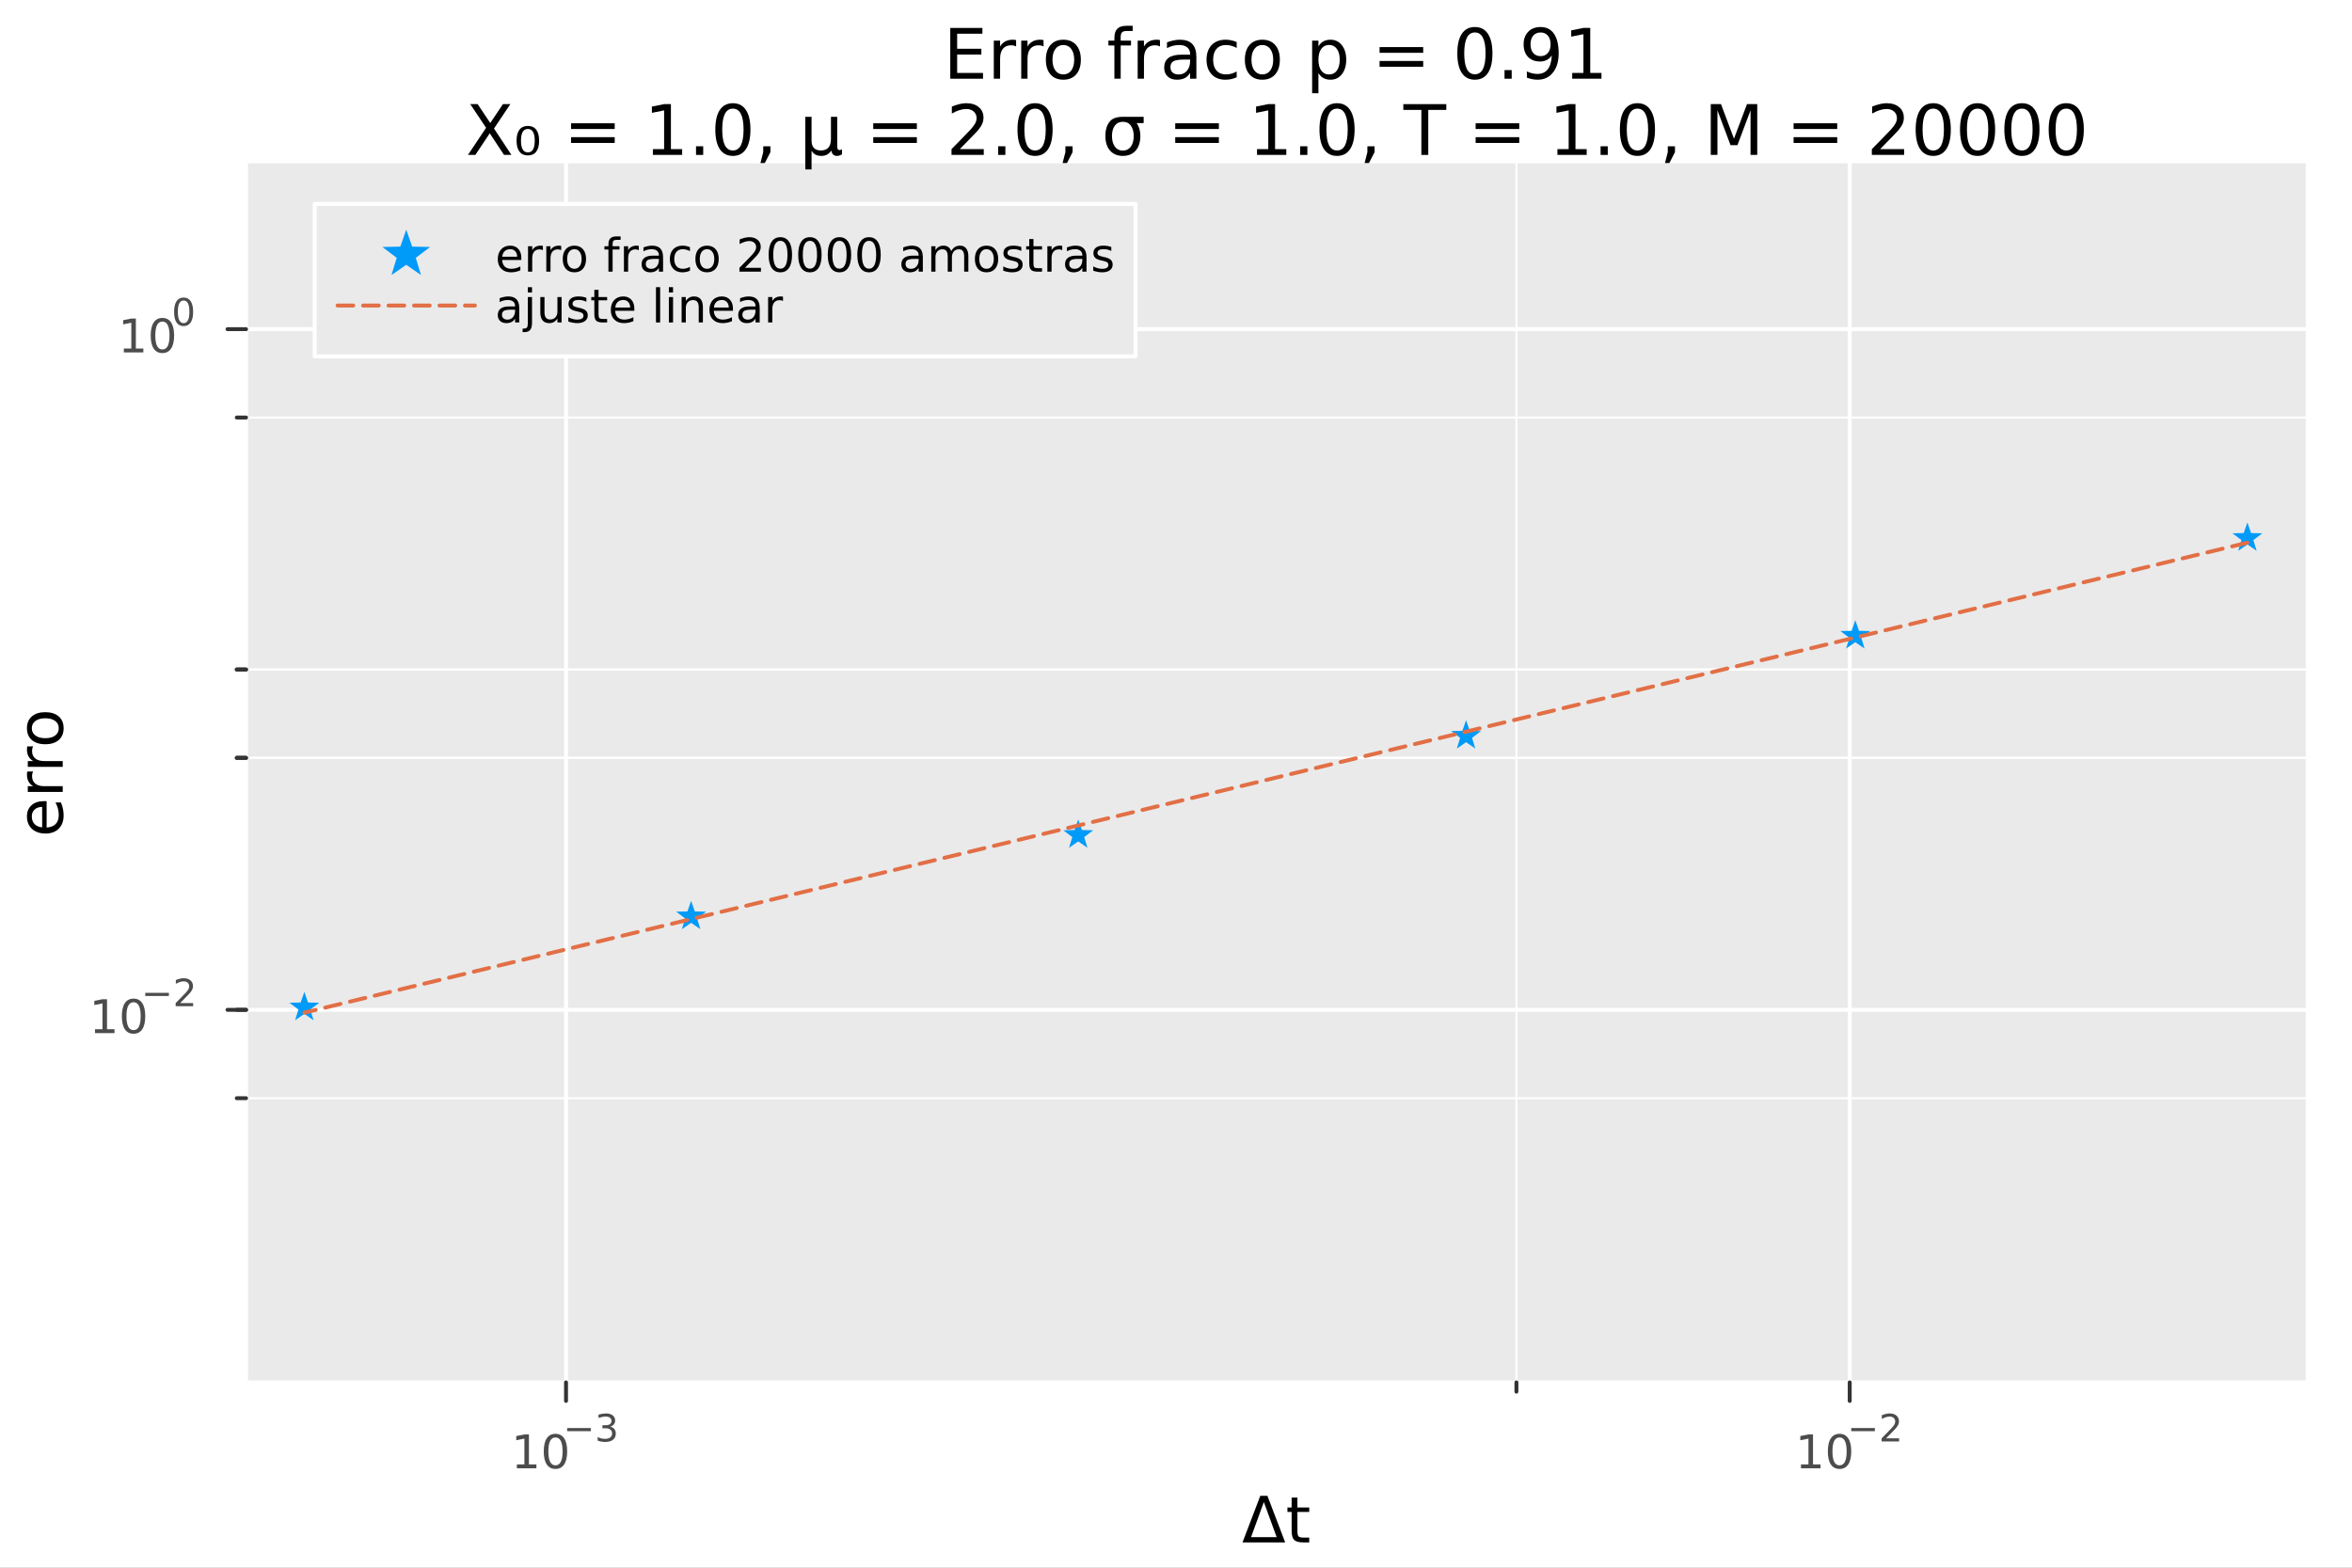 <?xml version="1.0" encoding="utf-8"?>
<svg xmlns="http://www.w3.org/2000/svg" xmlns:xlink="http://www.w3.org/1999/xlink" width="600" height="400" viewBox="0 0 2400 1600">
<rect x="0" y="0" width="2400" height="1600" fill="#808080" stroke="none"/>
<defs>
  <clipPath id="clip480">
    <rect x="0" y="0" width="2400" height="1600"/>
  </clipPath>
</defs>
<path clip-path="url(#clip480)" d="M0 1600 L2400 1600 L2400 0 L0 0  Z" fill="#ffffff" fill-rule="evenodd" fill-opacity="1"/>
<defs>
  <clipPath id="clip481">
    <rect x="480" y="0" width="1681" height="1600"/>
  </clipPath>
</defs>
<path clip-path="url(#clip480)" d="M251.071 1410.9 L2352.76 1410.9 L2352.76 166.672 L251.071 166.672  Z" fill="#eaeaea" fill-rule="evenodd" fill-opacity="1"/>
<defs>
  <clipPath id="clip482">
    <rect x="251" y="166" width="2103" height="1245"/>
  </clipPath>
</defs>
<polyline clip-path="url(#clip482)" style="stroke:#ffffff; stroke-linecap:round; stroke-linejoin:round; stroke-width:2; stroke-opacity:1; fill:none" points="1547.37,1410.9 1547.37,166.672 "/>
<polyline clip-path="url(#clip482)" style="stroke:#ffffff; stroke-linecap:round; stroke-linejoin:round; stroke-width:2; stroke-opacity:1; fill:none" points="251.071,1120.84 2352.76,1120.84 "/>
<polyline clip-path="url(#clip482)" style="stroke:#ffffff; stroke-linecap:round; stroke-linejoin:round; stroke-width:2; stroke-opacity:1; fill:none" points="251.071,1030.65 2352.76,1030.65 "/>
<polyline clip-path="url(#clip482)" style="stroke:#ffffff; stroke-linecap:round; stroke-linejoin:round; stroke-width:2; stroke-opacity:1; fill:none" points="251.071,773.488 2352.76,773.488 "/>
<polyline clip-path="url(#clip482)" style="stroke:#ffffff; stroke-linecap:round; stroke-linejoin:round; stroke-width:2; stroke-opacity:1; fill:none" points="251.071,773.488 2352.76,773.488 "/>
<polyline clip-path="url(#clip482)" style="stroke:#ffffff; stroke-linecap:round; stroke-linejoin:round; stroke-width:2; stroke-opacity:1; fill:none" points="251.071,683.303 2352.76,683.303 "/>
<polyline clip-path="url(#clip482)" style="stroke:#ffffff; stroke-linecap:round; stroke-linejoin:round; stroke-width:2; stroke-opacity:1; fill:none" points="251.071,683.303 2352.76,683.303 "/>
<polyline clip-path="url(#clip482)" style="stroke:#ffffff; stroke-linecap:round; stroke-linejoin:round; stroke-width:2; stroke-opacity:1; fill:none" points="251.071,426.137 2352.76,426.137 "/>
<polyline clip-path="url(#clip482)" style="stroke:#ffffff; stroke-linecap:round; stroke-linejoin:round; stroke-width:4; stroke-opacity:1; fill:none" points="577.572,1410.9 577.572,166.672 "/>
<polyline clip-path="url(#clip482)" style="stroke:#ffffff; stroke-linecap:round; stroke-linejoin:round; stroke-width:4; stroke-opacity:1; fill:none" points="1887.46,1410.9 1887.46,166.672 "/>
<polyline clip-path="url(#clip482)" style="stroke:#ffffff; stroke-linecap:round; stroke-linejoin:round; stroke-width:4; stroke-opacity:1; fill:none" points="251.071,1030.65 2352.76,1030.65 "/>
<polyline clip-path="url(#clip482)" style="stroke:#ffffff; stroke-linecap:round; stroke-linejoin:round; stroke-width:4; stroke-opacity:1; fill:none" points="251.071,335.951 2352.76,335.951 "/>
<polyline clip-path="url(#clip480)" style="stroke:#ffffff; stroke-linecap:round; stroke-linejoin:round; stroke-width:4; stroke-opacity:1; fill:none" points="251.071,1410.9 2352.76,1410.9 "/>
<polyline clip-path="url(#clip480)" style="stroke:#333333; stroke-linecap:round; stroke-linejoin:round; stroke-width:4; stroke-opacity:1; fill:none" points="577.572,1410.9 577.572,1429.79 "/>
<polyline clip-path="url(#clip480)" style="stroke:#333333; stroke-linecap:round; stroke-linejoin:round; stroke-width:4; stroke-opacity:1; fill:none" points="1887.46,1410.9 1887.46,1429.79 "/>
<polyline clip-path="url(#clip480)" style="stroke:#333333; stroke-linecap:round; stroke-linejoin:round; stroke-width:4; stroke-opacity:1; fill:none" points="1547.37,1410.9 1547.37,1420.35 "/>
<path clip-path="url(#clip480)" d="M527.453 1494.62 L535.091 1494.62 L535.091 1468.26 L526.781 1469.92 L526.781 1465.66 L535.045 1464 L539.721 1464 L539.721 1494.62 L547.36 1494.62 L547.36 1498.56 L527.453 1498.56 L527.453 1494.62 Z" fill="#4c4c4c" fill-rule="nonzero" fill-opacity="1" /><path clip-path="url(#clip480)" d="M566.804 1467.08 Q563.193 1467.08 561.364 1470.64 Q559.559 1474.18 559.559 1481.31 Q559.559 1488.42 561.364 1491.98 Q563.193 1495.52 566.804 1495.52 Q570.438 1495.52 572.244 1491.98 Q574.073 1488.42 574.073 1481.31 Q574.073 1474.18 572.244 1470.64 Q570.438 1467.08 566.804 1467.08 M566.804 1463.37 Q572.614 1463.37 575.67 1467.98 Q578.749 1472.56 578.749 1481.31 Q578.749 1490.04 575.67 1494.64 Q572.614 1499.23 566.804 1499.23 Q560.994 1499.23 557.915 1494.64 Q554.86 1490.04 554.86 1481.31 Q554.86 1472.56 557.915 1467.98 Q560.994 1463.37 566.804 1463.37 Z" fill="#4c4c4c" fill-rule="nonzero" fill-opacity="1" /><path clip-path="url(#clip480)" d="M578.749 1457.47 L602.86 1457.47 L602.86 1460.67 L578.749 1460.67 L578.749 1457.47 Z" fill="#4c4c4c" fill-rule="nonzero" fill-opacity="1" /><path clip-path="url(#clip480)" d="M622.571 1456.01 Q625.298 1456.59 626.821 1458.43 Q628.363 1460.28 628.363 1462.98 Q628.363 1467.14 625.505 1469.42 Q622.646 1471.69 617.38 1471.69 Q615.612 1471.69 613.731 1471.33 Q611.869 1471 609.875 1470.3 L609.875 1466.63 Q611.455 1467.55 613.336 1468.02 Q615.217 1468.49 617.267 1468.49 Q620.84 1468.49 622.702 1467.08 Q624.583 1465.67 624.583 1462.98 Q624.583 1460.5 622.834 1459.11 Q621.104 1457.7 618 1457.7 L614.728 1457.7 L614.728 1454.58 L618.151 1454.58 Q620.953 1454.58 622.439 1453.47 Q623.925 1452.34 623.925 1450.23 Q623.925 1448.07 622.383 1446.92 Q620.859 1445.76 618 1445.76 Q616.439 1445.76 614.653 1446.09 Q612.866 1446.43 610.722 1447.15 L610.722 1443.76 Q612.885 1443.16 614.765 1442.86 Q616.665 1442.56 618.339 1442.56 Q622.665 1442.56 625.185 1444.53 Q627.705 1446.49 627.705 1449.84 Q627.705 1452.17 626.37 1453.79 Q625.035 1455.39 622.571 1456.01 Z" fill="#4c4c4c" fill-rule="nonzero" fill-opacity="1" /><path clip-path="url(#clip480)" d="M1837.73 1494.62 L1845.37 1494.62 L1845.37 1468.26 L1837.06 1469.92 L1837.06 1465.66 L1845.32 1464 L1850 1464 L1850 1494.62 L1857.64 1494.62 L1857.64 1498.56 L1837.73 1498.56 L1837.73 1494.62 Z" fill="#4c4c4c" fill-rule="nonzero" fill-opacity="1" /><path clip-path="url(#clip480)" d="M1877.08 1467.08 Q1873.47 1467.08 1871.64 1470.64 Q1869.84 1474.18 1869.84 1481.31 Q1869.84 1488.42 1871.64 1491.98 Q1873.47 1495.52 1877.08 1495.52 Q1880.72 1495.52 1882.52 1491.98 Q1884.35 1488.42 1884.35 1481.31 Q1884.35 1474.18 1882.52 1470.64 Q1880.72 1467.08 1877.08 1467.08 M1877.08 1463.37 Q1882.89 1463.37 1885.95 1467.98 Q1889.03 1472.56 1889.03 1481.31 Q1889.03 1490.04 1885.95 1494.64 Q1882.89 1499.23 1877.08 1499.23 Q1871.27 1499.23 1868.19 1494.64 Q1865.14 1490.04 1865.14 1481.31 Q1865.14 1472.56 1868.19 1467.98 Q1871.27 1463.37 1877.08 1463.37 Z" fill="#4c4c4c" fill-rule="nonzero" fill-opacity="1" /><path clip-path="url(#clip480)" d="M1889.03 1457.47 L1913.14 1457.47 L1913.14 1460.67 L1889.03 1460.67 L1889.03 1457.47 Z" fill="#4c4c4c" fill-rule="nonzero" fill-opacity="1" /><path clip-path="url(#clip480)" d="M1924.61 1467.95 L1937.87 1467.95 L1937.87 1471.15 L1920.04 1471.15 L1920.04 1467.95 Q1922.2 1465.71 1925.93 1461.95 Q1929.67 1458.17 1930.63 1457.08 Q1932.45 1455.03 1933.17 1453.62 Q1933.9 1452.19 1933.9 1450.82 Q1933.9 1448.58 1932.32 1447.17 Q1930.76 1445.76 1928.24 1445.76 Q1926.45 1445.76 1924.46 1446.38 Q1922.49 1447 1920.23 1448.26 L1920.23 1444.42 Q1922.52 1443.5 1924.52 1443.03 Q1926.51 1442.56 1928.17 1442.56 Q1932.53 1442.56 1935.12 1444.74 Q1937.72 1446.92 1937.72 1450.57 Q1937.72 1452.3 1937.06 1453.86 Q1936.42 1455.4 1934.71 1457.51 Q1934.24 1458.06 1931.72 1460.67 Q1929.2 1463.27 1924.61 1467.95 Z" fill="#4c4c4c" fill-rule="nonzero" fill-opacity="1" /><path clip-path="url(#clip480)" d="M1289.64 1533 L1276.59 1568.84 L1302.73 1568.84 L1289.64 1533 M1267.87 1574.19 L1286.02 1526.67 L1293.3 1526.67 L1311.41 1574.19 L1267.87 1574.19 Z" fill="#000000" fill-rule="nonzero" fill-opacity="1" /><path clip-path="url(#clip480)" d="M1323.89 1528.42 L1323.89 1538.54 L1335.95 1538.54 L1335.95 1543.09 L1323.89 1543.09 L1323.89 1562.44 Q1323.89 1566.8 1325.07 1568.04 Q1326.28 1569.28 1329.94 1569.28 L1335.95 1569.28 L1335.95 1574.19 L1329.94 1574.19 Q1323.16 1574.19 1320.58 1571.67 Q1318 1569.12 1318 1562.44 L1318 1543.09 L1313.71 1543.09 L1313.71 1538.54 L1318 1538.54 L1318 1528.42 L1323.89 1528.42 Z" fill="#000000" fill-rule="nonzero" fill-opacity="1" /><polyline clip-path="url(#clip480)" style="stroke:#ffffff; stroke-linecap:round; stroke-linejoin:round; stroke-width:4; stroke-opacity:1; fill:none" points="251.071,1410.9 251.071,166.672 "/>
<polyline clip-path="url(#clip480)" style="stroke:#333333; stroke-linecap:round; stroke-linejoin:round; stroke-width:4; stroke-opacity:1; fill:none" points="251.071,1030.65 232.174,1030.65 "/>
<polyline clip-path="url(#clip480)" style="stroke:#333333; stroke-linecap:round; stroke-linejoin:round; stroke-width:4; stroke-opacity:1; fill:none" points="251.071,335.951 232.174,335.951 "/>
<polyline clip-path="url(#clip480)" style="stroke:#333333; stroke-linecap:round; stroke-linejoin:round; stroke-width:4; stroke-opacity:1; fill:none" points="251.071,1120.84 241.622,1120.84 "/>
<polyline clip-path="url(#clip480)" style="stroke:#333333; stroke-linecap:round; stroke-linejoin:round; stroke-width:4; stroke-opacity:1; fill:none" points="251.071,1030.65 241.622,1030.65 "/>
<polyline clip-path="url(#clip480)" style="stroke:#333333; stroke-linecap:round; stroke-linejoin:round; stroke-width:4; stroke-opacity:1; fill:none" points="251.071,773.488 241.622,773.488 "/>
<polyline clip-path="url(#clip480)" style="stroke:#333333; stroke-linecap:round; stroke-linejoin:round; stroke-width:4; stroke-opacity:1; fill:none" points="251.071,773.488 241.622,773.488 "/>
<polyline clip-path="url(#clip480)" style="stroke:#333333; stroke-linecap:round; stroke-linejoin:round; stroke-width:4; stroke-opacity:1; fill:none" points="251.071,683.303 241.622,683.303 "/>
<polyline clip-path="url(#clip480)" style="stroke:#333333; stroke-linecap:round; stroke-linejoin:round; stroke-width:4; stroke-opacity:1; fill:none" points="251.071,683.303 241.622,683.303 "/>
<polyline clip-path="url(#clip480)" style="stroke:#333333; stroke-linecap:round; stroke-linejoin:round; stroke-width:4; stroke-opacity:1; fill:none" points="251.071,426.137 241.622,426.137 "/>
<path clip-path="url(#clip480)" d="M96.931 1050.45 L104.57 1050.45 L104.57 1024.08 L96.26 1025.75 L96.26 1021.49 L104.524 1019.82 L109.2 1019.82 L109.2 1050.45 L116.839 1050.45 L116.839 1054.38 L96.931 1054.38 L96.931 1050.45 Z" fill="#4c4c4c" fill-rule="nonzero" fill-opacity="1" /><path clip-path="url(#clip480)" d="M136.283 1022.9 Q132.672 1022.9 130.843 1026.46 Q129.038 1030.01 129.038 1037.14 Q129.038 1044.24 130.843 1047.81 Q132.672 1051.35 136.283 1051.35 Q139.917 1051.35 141.723 1047.81 Q143.552 1044.24 143.552 1037.14 Q143.552 1030.01 141.723 1026.46 Q139.917 1022.9 136.283 1022.9 M136.283 1019.2 Q142.093 1019.2 145.149 1023.8 Q148.227 1028.39 148.227 1037.14 Q148.227 1045.86 145.149 1050.47 Q142.093 1055.05 136.283 1055.05 Q130.473 1055.05 127.394 1050.47 Q124.339 1045.86 124.339 1037.14 Q124.339 1028.39 127.394 1023.8 Q130.473 1019.2 136.283 1019.2 Z" fill="#4c4c4c" fill-rule="nonzero" fill-opacity="1" /><path clip-path="url(#clip480)" d="M148.227 1013.3 L172.339 1013.3 L172.339 1016.5 L148.227 1016.5 L148.227 1013.3 Z" fill="#4c4c4c" fill-rule="nonzero" fill-opacity="1" /><path clip-path="url(#clip480)" d="M183.812 1023.77 L197.071 1023.77 L197.071 1026.97 L179.241 1026.97 L179.241 1023.77 Q181.404 1021.54 185.128 1017.77 Q188.871 1013.99 189.83 1012.9 Q191.655 1010.85 192.369 1009.44 Q193.103 1008.01 193.103 1006.64 Q193.103 1004.4 191.523 1002.99 Q189.962 1001.58 187.442 1001.58 Q185.655 1001.58 183.661 1002.2 Q181.686 1002.82 179.43 1004.08 L179.43 1000.25 Q181.724 999.324 183.718 998.853 Q185.711 998.383 187.366 998.383 Q191.73 998.383 194.325 1000.56 Q196.921 1002.75 196.921 1006.4 Q196.921 1008.13 196.263 1009.69 Q195.623 1011.23 193.912 1013.34 Q193.441 1013.88 190.921 1016.5 Q188.401 1019.09 183.812 1023.77 Z" fill="#4c4c4c" fill-rule="nonzero" fill-opacity="1" /><path clip-path="url(#clip480)" d="M126.366 355.744 L134.004 355.744 L134.004 329.378 L125.694 331.045 L125.694 326.786 L133.958 325.119 L138.634 325.119 L138.634 355.744 L146.273 355.744 L146.273 359.679 L126.366 359.679 L126.366 355.744 Z" fill="#4c4c4c" fill-rule="nonzero" fill-opacity="1" /><path clip-path="url(#clip480)" d="M165.717 328.198 Q162.106 328.198 160.277 331.762 Q158.472 335.304 158.472 342.434 Q158.472 349.54 160.277 353.105 Q162.106 356.647 165.717 356.647 Q169.351 356.647 171.157 353.105 Q172.986 349.54 172.986 342.434 Q172.986 335.304 171.157 331.762 Q169.351 328.198 165.717 328.198 M165.717 324.494 Q171.527 324.494 174.583 329.1 Q177.662 333.684 177.662 342.434 Q177.662 351.16 174.583 355.767 Q171.527 360.35 165.717 360.35 Q159.907 360.35 156.828 355.767 Q153.773 351.16 153.773 342.434 Q153.773 333.684 156.828 329.1 Q159.907 324.494 165.717 324.494 Z" fill="#4c4c4c" fill-rule="nonzero" fill-opacity="1" /><path clip-path="url(#clip480)" d="M187.366 306.69 Q184.432 306.69 182.947 309.586 Q181.48 312.464 181.48 318.257 Q181.48 324.031 182.947 326.927 Q184.432 329.805 187.366 329.805 Q190.319 329.805 191.786 326.927 Q193.272 324.031 193.272 318.257 Q193.272 312.464 191.786 309.586 Q190.319 306.69 187.366 306.69 M187.366 303.681 Q192.087 303.681 194.57 307.423 Q197.071 311.147 197.071 318.257 Q197.071 325.347 194.57 329.09 Q192.087 332.814 187.366 332.814 Q182.646 332.814 180.144 329.09 Q177.662 325.347 177.662 318.257 Q177.662 311.147 180.144 307.423 Q182.646 303.681 187.366 303.681 Z" fill="#4c4c4c" fill-rule="nonzero" fill-opacity="1" /><path clip-path="url(#clip480)" d="M44.716 817.669 L47.581 817.669 L47.581 844.596 Q53.628 844.214 56.811 840.967 Q59.962 837.689 59.962 831.864 Q59.962 828.49 59.134 825.339 Q58.307 822.157 56.652 819.037 L62.19 819.037 Q63.527 822.188 64.227 825.499 Q64.927 828.809 64.927 832.214 Q64.927 840.744 59.962 845.742 Q54.997 850.707 46.53 850.707 Q37.777 850.707 32.653 845.996 Q27.497 841.254 27.497 833.233 Q27.497 826.04 32.144 821.87 Q36.759 817.669 44.716 817.669 M42.997 823.525 Q38.191 823.589 35.327 826.231 Q32.462 828.841 32.462 833.169 Q32.462 838.071 35.231 841.031 Q38 843.959 43.029 844.405 L42.997 823.525 Z" fill="#000000" fill-rule="nonzero" fill-opacity="1" /><path clip-path="url(#clip480)" d="M33.831 787.4 Q33.258 788.387 33.003 789.564 Q32.717 790.71 32.717 792.11 Q32.717 797.076 35.963 799.749 Q39.178 802.391 45.225 802.391 L64.004 802.391 L64.004 808.279 L28.356 808.279 L28.356 802.391 L33.894 802.391 Q30.648 800.545 29.088 797.585 Q27.497 794.625 27.497 790.392 Q27.497 789.787 27.592 789.055 Q27.656 788.323 27.815 787.432 L33.831 787.4 Z" fill="#000000" fill-rule="nonzero" fill-opacity="1" /><path clip-path="url(#clip480)" d="M33.831 761.746 Q33.258 762.733 33.003 763.91 Q32.717 765.056 32.717 766.457 Q32.717 771.422 35.963 774.096 Q39.178 776.737 45.225 776.737 L64.004 776.737 L64.004 782.626 L28.356 782.626 L28.356 776.737 L33.894 776.737 Q30.648 774.891 29.088 771.931 Q27.497 768.971 27.497 764.738 Q27.497 764.133 27.592 763.401 Q27.656 762.669 27.815 761.778 L33.831 761.746 Z" fill="#000000" fill-rule="nonzero" fill-opacity="1" /><path clip-path="url(#clip480)" d="M32.462 743.222 Q32.462 747.932 36.154 750.67 Q39.815 753.407 46.212 753.407 Q52.609 753.407 56.302 750.702 Q59.962 747.964 59.962 743.222 Q59.962 738.543 56.27 735.806 Q52.578 733.069 46.212 733.069 Q39.878 733.069 36.186 735.806 Q32.462 738.543 32.462 743.222 M27.497 743.222 Q27.497 735.583 32.462 731.222 Q37.427 726.862 46.212 726.862 Q54.965 726.862 59.962 731.222 Q64.927 735.583 64.927 743.222 Q64.927 750.893 59.962 755.253 Q54.965 759.582 46.212 759.582 Q37.427 759.582 32.462 755.253 Q27.497 750.893 27.497 743.222 Z" fill="#000000" fill-rule="nonzero" fill-opacity="1" /><path clip-path="url(#clip480)" d="M969.676 28.512 L1002.45 28.512 L1002.45 34.415 L976.69 34.415 L976.69 49.762 L1001.38 49.762 L1001.38 55.665 L976.69 55.665 L976.69 74.449 L1003.08 74.449 L1003.08 80.352 L969.676 80.352 L969.676 28.512 Z" fill="#000000" fill-rule="nonzero" fill-opacity="1" /><path clip-path="url(#clip480)" d="M1036.86 47.435 Q1035.79 46.81 1034.5 46.533 Q1033.25 46.22 1031.72 46.22 Q1026.31 46.22 1023.39 49.762 Q1020.51 53.269 1020.51 59.866 L1020.51 80.352 L1014.09 80.352 L1014.09 41.463 L1020.51 41.463 L1020.51 47.505 Q1022.52 43.963 1025.75 42.262 Q1028.98 40.526 1033.6 40.526 Q1034.26 40.526 1035.06 40.63 Q1035.86 40.699 1036.83 40.873 L1036.86 47.435 Z" fill="#000000" fill-rule="nonzero" fill-opacity="1" /><path clip-path="url(#clip480)" d="M1064.85 47.435 Q1063.77 46.81 1062.49 46.533 Q1061.24 46.22 1059.71 46.22 Q1054.29 46.22 1051.38 49.762 Q1048.49 53.269 1048.49 59.866 L1048.49 80.352 L1042.07 80.352 L1042.07 41.463 L1048.49 41.463 L1048.49 47.505 Q1050.51 43.963 1053.74 42.262 Q1056.97 40.526 1061.59 40.526 Q1062.24 40.526 1063.04 40.63 Q1063.84 40.699 1064.81 40.873 L1064.85 47.435 Z" fill="#000000" fill-rule="nonzero" fill-opacity="1" /><path clip-path="url(#clip480)" d="M1085.06 45.943 Q1079.92 45.943 1076.93 49.97 Q1073.95 53.963 1073.95 60.942 Q1073.95 67.921 1076.9 71.949 Q1079.88 75.942 1085.06 75.942 Q1090.16 75.942 1093.15 71.915 Q1096.13 67.887 1096.13 60.942 Q1096.13 54.033 1093.15 50.005 Q1090.16 45.943 1085.06 45.943 M1085.06 40.526 Q1093.39 40.526 1098.15 45.943 Q1102.9 51.359 1102.9 60.942 Q1102.9 70.491 1098.15 75.942 Q1093.39 81.359 1085.06 81.359 Q1076.69 81.359 1071.93 75.942 Q1067.21 70.491 1067.21 60.942 Q1067.21 51.359 1071.93 45.943 Q1076.69 40.526 1085.06 40.526 Z" fill="#000000" fill-rule="nonzero" fill-opacity="1" /><path clip-path="url(#clip480)" d="M1155.79 26.325 L1155.79 31.637 L1149.67 31.637 Q1146.24 31.637 1144.88 33.026 Q1143.56 34.415 1143.56 38.026 L1143.56 41.463 L1154.08 41.463 L1154.08 46.429 L1143.56 46.429 L1143.56 80.352 L1137.14 80.352 L1137.14 46.429 L1131.03 46.429 L1131.03 41.463 L1137.14 41.463 L1137.14 38.755 Q1137.14 32.262 1140.16 29.311 Q1143.18 26.325 1149.74 26.325 L1155.79 26.325 Z" fill="#000000" fill-rule="nonzero" fill-opacity="1" /><path clip-path="url(#clip480)" d="M1183.67 47.435 Q1182.59 46.81 1181.31 46.533 Q1180.06 46.22 1178.53 46.22 Q1173.11 46.22 1170.2 49.762 Q1167.31 53.269 1167.31 59.866 L1167.31 80.352 L1160.89 80.352 L1160.89 41.463 L1167.31 41.463 L1167.31 47.505 Q1169.33 43.963 1172.56 42.262 Q1175.79 40.526 1180.4 40.526 Q1181.06 40.526 1181.86 40.63 Q1182.66 40.699 1183.63 40.873 L1183.67 47.435 Z" fill="#000000" fill-rule="nonzero" fill-opacity="1" /><path clip-path="url(#clip480)" d="M1208.04 60.803 Q1200.3 60.803 1197.31 62.574 Q1194.33 64.345 1194.33 68.616 Q1194.33 72.019 1196.55 74.033 Q1198.81 76.012 1202.66 76.012 Q1207.97 76.012 1211.17 72.262 Q1214.4 68.477 1214.4 62.227 L1214.4 60.803 L1208.04 60.803 M1220.79 58.165 L1220.79 80.352 L1214.4 80.352 L1214.4 74.449 Q1212.21 77.991 1208.95 79.692 Q1205.68 81.359 1200.96 81.359 Q1194.99 81.359 1191.45 78.026 Q1187.94 74.658 1187.94 69.033 Q1187.94 62.47 1192.31 59.137 Q1196.72 55.803 1205.44 55.803 L1214.4 55.803 L1214.4 55.178 Q1214.4 50.769 1211.48 48.373 Q1208.6 45.943 1203.36 45.943 Q1200.02 45.943 1196.86 46.741 Q1193.7 47.54 1190.79 49.137 L1190.79 43.234 Q1194.29 41.88 1197.59 41.22 Q1200.89 40.526 1204.01 40.526 Q1212.45 40.526 1216.62 44.901 Q1220.79 49.276 1220.79 58.165 Z" fill="#000000" fill-rule="nonzero" fill-opacity="1" /><path clip-path="url(#clip480)" d="M1261.93 42.956 L1261.93 48.929 Q1259.22 47.435 1256.48 46.706 Q1253.77 45.943 1250.99 45.943 Q1244.78 45.943 1241.34 49.901 Q1237.9 53.824 1237.9 60.942 Q1237.9 68.06 1241.34 72.019 Q1244.78 75.942 1250.99 75.942 Q1253.77 75.942 1256.48 75.213 Q1259.22 74.449 1261.93 72.956 L1261.93 78.859 Q1259.26 80.109 1256.38 80.734 Q1253.53 81.359 1250.3 81.359 Q1241.51 81.359 1236.34 75.838 Q1231.17 70.317 1231.17 60.942 Q1231.17 51.428 1236.38 45.977 Q1241.62 40.526 1250.72 40.526 Q1253.67 40.526 1256.48 41.151 Q1259.29 41.741 1261.93 42.956 Z" fill="#000000" fill-rule="nonzero" fill-opacity="1" /><path clip-path="url(#clip480)" d="M1288.11 45.943 Q1282.97 45.943 1279.99 49.97 Q1277 53.963 1277 60.942 Q1277 67.921 1279.95 71.949 Q1282.94 75.942 1288.11 75.942 Q1293.22 75.942 1296.2 71.915 Q1299.19 67.887 1299.19 60.942 Q1299.19 54.033 1296.2 50.005 Q1293.22 45.943 1288.11 45.943 M1288.11 40.526 Q1296.44 40.526 1301.2 45.943 Q1305.96 51.359 1305.96 60.942 Q1305.96 70.491 1301.2 75.942 Q1296.44 81.359 1288.11 81.359 Q1279.74 81.359 1274.99 75.942 Q1270.26 70.491 1270.26 60.942 Q1270.26 51.359 1274.99 45.943 Q1279.74 40.526 1288.11 40.526 Z" fill="#000000" fill-rule="nonzero" fill-opacity="1" /><path clip-path="url(#clip480)" d="M1345.33 74.519 L1345.33 95.144 L1338.91 95.144 L1338.91 41.463 L1345.33 41.463 L1345.33 47.366 Q1347.35 43.894 1350.4 42.227 Q1353.49 40.526 1357.76 40.526 Q1364.85 40.526 1369.26 46.151 Q1373.7 51.776 1373.7 60.942 Q1373.7 70.109 1369.26 75.734 Q1364.85 81.359 1357.76 81.359 Q1353.49 81.359 1350.4 79.692 Q1347.35 77.991 1345.33 74.519 M1367.07 60.942 Q1367.07 53.894 1364.15 49.901 Q1361.27 45.873 1356.2 45.873 Q1351.13 45.873 1348.22 49.901 Q1345.33 53.894 1345.33 60.942 Q1345.33 67.991 1348.22 72.019 Q1351.13 76.012 1356.2 76.012 Q1361.27 76.012 1364.15 72.019 Q1367.07 67.991 1367.07 60.942 Z" fill="#000000" fill-rule="nonzero" fill-opacity="1" /><path clip-path="url(#clip480)" d="M1407.73 48.06 L1452.24 48.06 L1452.24 53.894 L1407.73 53.894 L1407.73 48.06 M1407.73 62.227 L1452.24 62.227 L1452.24 68.13 L1407.73 68.13 L1407.73 62.227 Z" fill="#000000" fill-rule="nonzero" fill-opacity="1" /><path clip-path="url(#clip480)" d="M1504.99 33.13 Q1499.57 33.13 1496.83 38.477 Q1494.12 43.79 1494.12 54.484 Q1494.12 65.144 1496.83 70.491 Q1499.57 75.803 1504.99 75.803 Q1510.44 75.803 1513.15 70.491 Q1515.89 65.144 1515.89 54.484 Q1515.89 43.79 1513.15 38.477 Q1510.44 33.13 1504.99 33.13 M1504.99 27.575 Q1513.7 27.575 1518.28 34.484 Q1522.9 41.359 1522.9 54.484 Q1522.9 67.574 1518.28 74.484 Q1513.7 81.359 1504.99 81.359 Q1496.27 81.359 1491.65 74.484 Q1487.07 67.574 1487.07 54.484 Q1487.07 41.359 1491.65 34.484 Q1496.27 27.575 1504.99 27.575 Z" fill="#000000" fill-rule="nonzero" fill-opacity="1" /><path clip-path="url(#clip480)" d="M1535.23 71.533 L1542.55 71.533 L1542.55 80.352 L1535.23 80.352 L1535.23 71.533 Z" fill="#000000" fill-rule="nonzero" fill-opacity="1" /><path clip-path="url(#clip480)" d="M1558.04 79.276 L1558.04 72.887 Q1560.68 74.137 1563.39 74.796 Q1566.1 75.456 1568.7 75.456 Q1575.64 75.456 1579.29 70.803 Q1582.97 66.116 1583.49 56.602 Q1581.48 59.588 1578.39 61.185 Q1575.3 62.783 1571.55 62.783 Q1563.77 62.783 1559.22 58.095 Q1554.71 53.373 1554.71 45.213 Q1554.71 37.227 1559.43 32.401 Q1564.15 27.575 1572 27.575 Q1580.99 27.575 1585.71 34.484 Q1590.47 41.359 1590.47 54.484 Q1590.47 66.741 1584.64 74.067 Q1578.84 81.359 1569.01 81.359 Q1566.37 81.359 1563.67 80.838 Q1560.96 80.317 1558.04 79.276 M1572 57.297 Q1576.72 57.297 1579.46 54.067 Q1582.24 50.838 1582.24 45.213 Q1582.24 39.623 1579.46 36.394 Q1576.72 33.13 1572 33.13 Q1567.28 33.13 1564.5 36.394 Q1561.76 39.623 1561.76 45.213 Q1561.76 50.838 1564.5 54.067 Q1567.28 57.297 1572 57.297 Z" fill="#000000" fill-rule="nonzero" fill-opacity="1" /><path clip-path="url(#clip480)" d="M1604.29 74.449 L1615.75 74.449 L1615.75 34.901 L1603.28 37.401 L1603.28 31.012 L1615.68 28.512 L1622.69 28.512 L1622.69 74.449 L1634.15 74.449 L1634.15 80.352 L1604.29 80.352 L1604.29 74.449 Z" fill="#000000" fill-rule="nonzero" fill-opacity="1" /><path clip-path="url(#clip480)" d="M479.852 106.272 L487.387 106.272 L500.269 125.543 L513.22 106.272 L520.755 106.272 L504.088 131.168 L521.866 158.112 L514.331 158.112 L499.748 136.064 L485.06 158.112 L477.491 158.112 L495.998 130.439 L479.852 106.272 Z" fill="#000000" fill-rule="nonzero" fill-opacity="1" /><path clip-path="url(#clip480)" d="M543.879 134.605 Q542.143 131.619 538.636 131.619 Q535.129 131.619 533.393 134.605 Q531.623 137.591 531.623 143.563 Q531.623 149.57 533.393 152.556 Q535.129 155.543 538.636 155.543 Q542.143 155.543 543.879 152.556 Q545.65 149.57 545.65 143.563 Q545.65 137.591 543.879 134.605 M538.636 128.529 Q544.227 128.529 547.178 132.383 Q550.129 136.237 550.129 143.563 Q550.129 150.925 547.178 154.779 Q544.227 158.633 538.636 158.633 Q533.011 158.633 530.06 154.779 Q527.109 150.925 527.109 143.563 Q527.109 136.237 530.06 132.383 Q533.011 128.529 538.636 128.529 Z" fill="#000000" fill-rule="nonzero" fill-opacity="1" /><path clip-path="url(#clip480)" d="M582.733 125.821 L627.247 125.821 L627.247 131.654 L582.733 131.654 L582.733 125.821 M582.733 139.987 L627.247 139.987 L627.247 145.89 L582.733 145.89 L582.733 139.987 Z" fill="#000000" fill-rule="nonzero" fill-opacity="1" /><path clip-path="url(#clip480)" d="M666.205 152.209 L677.663 152.209 L677.663 112.661 L665.198 115.161 L665.198 108.772 L677.594 106.272 L684.608 106.272 L684.608 152.209 L696.066 152.209 L696.066 158.112 L666.205 158.112 L666.205 152.209 Z" fill="#000000" fill-rule="nonzero" fill-opacity="1" /><path clip-path="url(#clip480)" d="M710.233 149.293 L717.559 149.293 L717.559 158.112 L710.233 158.112 L710.233 149.293 Z" fill="#000000" fill-rule="nonzero" fill-opacity="1" /><path clip-path="url(#clip480)" d="M747.837 110.89 Q742.42 110.89 739.677 116.237 Q736.969 121.55 736.969 132.244 Q736.969 142.904 739.677 148.251 Q742.42 153.563 747.837 153.563 Q753.288 153.563 755.996 148.251 Q758.739 142.904 758.739 132.244 Q758.739 121.55 755.996 116.237 Q753.288 110.89 747.837 110.89 M747.837 105.335 Q756.552 105.335 761.135 112.244 Q765.753 119.119 765.753 132.244 Q765.753 145.334 761.135 152.244 Q756.552 159.119 747.837 159.119 Q739.121 159.119 734.503 152.244 Q729.92 145.334 729.92 132.244 Q729.92 119.119 734.503 112.244 Q739.121 105.335 747.837 105.335 Z" fill="#000000" fill-rule="nonzero" fill-opacity="1" /><path clip-path="url(#clip480)" d="M778.809 149.293 L786.135 149.293 L786.135 155.265 L780.441 166.376 L775.962 166.376 L778.809 155.265 L778.809 149.293 Z" fill="#000000" fill-rule="nonzero" fill-opacity="1" /><path clip-path="url(#clip480)" d="M821.725 172.904 L821.725 119.223 L828.114 119.223 L828.114 143.39 Q828.114 148.425 830.51 150.994 Q832.906 153.563 837.593 153.563 Q842.732 153.563 845.301 150.647 Q847.906 147.73 847.906 141.897 L847.906 119.223 L854.294 119.223 L854.294 149.154 Q854.294 151.237 854.885 152.244 Q855.51 153.216 856.794 153.216 Q857.107 153.216 857.662 153.043 Q858.218 152.834 859.19 152.418 L859.19 157.556 Q857.767 158.355 856.482 158.737 Q855.232 159.119 854.017 159.119 Q851.621 159.119 850.197 157.765 Q848.774 156.411 848.253 153.633 Q846.517 156.376 843.982 157.765 Q841.482 159.119 838.079 159.119 Q834.538 159.119 832.038 157.765 Q829.572 156.411 828.114 153.702 L828.114 172.904 L821.725 172.904 Z" fill="#000000" fill-rule="nonzero" fill-opacity="1" /><path clip-path="url(#clip480)" d="M891.065 125.821 L935.579 125.821 L935.579 131.654 L891.065 131.654 L891.065 125.821 M891.065 139.987 L935.579 139.987 L935.579 145.89 L891.065 145.89 L891.065 139.987 Z" fill="#000000" fill-rule="nonzero" fill-opacity="1" /><path clip-path="url(#clip480)" d="M979.363 152.209 L1003.84 152.209 L1003.84 158.112 L970.926 158.112 L970.926 152.209 Q974.919 148.077 981.794 141.133 Q988.703 134.154 990.474 132.14 Q993.842 128.355 995.162 125.751 Q996.516 123.112 996.516 120.577 Q996.516 116.446 993.599 113.841 Q990.717 111.237 986.065 111.237 Q982.766 111.237 979.085 112.383 Q975.44 113.529 971.273 115.855 L971.273 108.772 Q975.509 107.071 979.19 106.203 Q982.87 105.335 985.926 105.335 Q993.981 105.335 998.773 109.362 Q1003.56 113.39 1003.56 120.126 Q1003.56 123.321 1002.35 126.202 Q1001.17 129.05 998.009 132.939 Q997.141 133.945 992.488 138.772 Q987.835 143.563 979.363 152.209 Z" fill="#000000" fill-rule="nonzero" fill-opacity="1" /><path clip-path="url(#clip480)" d="M1018.56 149.293 L1025.89 149.293 L1025.89 158.112 L1018.56 158.112 L1018.56 149.293 Z" fill="#000000" fill-rule="nonzero" fill-opacity="1" /><path clip-path="url(#clip480)" d="M1056.17 110.89 Q1050.75 110.89 1048.01 116.237 Q1045.3 121.55 1045.3 132.244 Q1045.3 142.904 1048.01 148.251 Q1050.75 153.563 1056.17 153.563 Q1061.62 153.563 1064.33 148.251 Q1067.07 142.904 1067.07 132.244 Q1067.07 121.55 1064.33 116.237 Q1061.62 110.89 1056.17 110.89 M1056.17 105.335 Q1064.88 105.335 1069.47 112.244 Q1074.08 119.119 1074.08 132.244 Q1074.08 145.334 1069.47 152.244 Q1064.88 159.119 1056.17 159.119 Q1047.45 159.119 1042.84 152.244 Q1038.25 145.334 1038.25 132.244 Q1038.25 119.119 1042.84 112.244 Q1047.45 105.335 1056.17 105.335 Z" fill="#000000" fill-rule="nonzero" fill-opacity="1" /><path clip-path="url(#clip480)" d="M1087.14 149.293 L1094.47 149.293 L1094.47 155.265 L1088.77 166.376 L1084.29 166.376 L1087.14 155.265 L1087.14 149.293 Z" fill="#000000" fill-rule="nonzero" fill-opacity="1" /><path clip-path="url(#clip480)" d="M1145.79 124.293 Q1140.51 124.293 1137.66 128.112 Q1134.67 132.105 1134.67 138.702 Q1134.67 145.682 1137.63 149.709 Q1140.61 153.702 1145.79 153.702 Q1150.89 153.702 1153.88 149.675 Q1156.86 145.647 1156.86 138.702 Q1156.86 132.348 1153.88 128.112 Q1151.13 124.293 1145.79 124.293 M1145.79 119.223 L1167 119.223 L1167 125.612 L1159.85 125.612 Q1163.63 131.029 1163.63 138.702 Q1163.63 148.251 1158.88 153.668 Q1154.12 159.119 1145.79 159.119 Q1137.42 159.119 1132.7 153.668 Q1127.94 148.251 1127.94 138.702 Q1127.94 129.084 1132.7 123.702 Q1136.62 119.223 1145.79 119.223 Z" fill="#000000" fill-rule="nonzero" fill-opacity="1" /><path clip-path="url(#clip480)" d="M1199.22 125.821 L1243.74 125.821 L1243.74 131.654 L1199.22 131.654 L1199.22 125.821 M1199.22 139.987 L1243.74 139.987 L1243.74 145.89 L1199.22 145.89 L1199.22 139.987 Z" fill="#000000" fill-rule="nonzero" fill-opacity="1" /><path clip-path="url(#clip480)" d="M1282.69 152.209 L1294.15 152.209 L1294.15 112.661 L1281.69 115.161 L1281.69 108.772 L1294.08 106.272 L1301.1 106.272 L1301.1 152.209 L1312.56 152.209 L1312.56 158.112 L1282.69 158.112 L1282.69 152.209 Z" fill="#000000" fill-rule="nonzero" fill-opacity="1" /><path clip-path="url(#clip480)" d="M1326.72 149.293 L1334.05 149.293 L1334.05 158.112 L1326.72 158.112 L1326.72 149.293 Z" fill="#000000" fill-rule="nonzero" fill-opacity="1" /><path clip-path="url(#clip480)" d="M1364.33 110.89 Q1358.91 110.89 1356.17 116.237 Q1353.46 121.55 1353.46 132.244 Q1353.46 142.904 1356.17 148.251 Q1358.91 153.563 1364.33 153.563 Q1369.78 153.563 1372.49 148.251 Q1375.23 142.904 1375.23 132.244 Q1375.23 121.55 1372.49 116.237 Q1369.78 110.89 1364.33 110.89 M1364.33 105.335 Q1373.04 105.335 1377.62 112.244 Q1382.24 119.119 1382.24 132.244 Q1382.24 145.334 1377.62 152.244 Q1373.04 159.119 1364.33 159.119 Q1355.61 159.119 1350.99 152.244 Q1346.41 145.334 1346.41 132.244 Q1346.41 119.119 1350.99 112.244 Q1355.61 105.335 1364.33 105.335 Z" fill="#000000" fill-rule="nonzero" fill-opacity="1" /><path clip-path="url(#clip480)" d="M1395.3 149.293 L1402.62 149.293 L1402.62 155.265 L1396.93 166.376 L1392.45 166.376 L1395.3 155.265 L1395.3 149.293 Z" fill="#000000" fill-rule="nonzero" fill-opacity="1" /><path clip-path="url(#clip480)" d="M1431.96 106.272 L1475.82 106.272 L1475.82 112.175 L1457.42 112.175 L1457.42 158.112 L1450.37 158.112 L1450.37 112.175 L1431.96 112.175 L1431.96 106.272 Z" fill="#000000" fill-rule="nonzero" fill-opacity="1" /><path clip-path="url(#clip480)" d="M1505.75 125.821 L1550.26 125.821 L1550.26 131.654 L1505.75 131.654 L1505.75 125.821 M1505.75 139.987 L1550.26 139.987 L1550.26 145.89 L1505.75 145.89 L1505.75 139.987 Z" fill="#000000" fill-rule="nonzero" fill-opacity="1" /><path clip-path="url(#clip480)" d="M1589.22 152.209 L1600.68 152.209 L1600.68 112.661 L1588.21 115.161 L1588.21 108.772 L1600.61 106.272 L1607.62 106.272 L1607.62 152.209 L1619.08 152.209 L1619.08 158.112 L1589.22 158.112 L1589.22 152.209 Z" fill="#000000" fill-rule="nonzero" fill-opacity="1" /><path clip-path="url(#clip480)" d="M1633.25 149.293 L1640.57 149.293 L1640.57 158.112 L1633.25 158.112 L1633.25 149.293 Z" fill="#000000" fill-rule="nonzero" fill-opacity="1" /><path clip-path="url(#clip480)" d="M1670.85 110.89 Q1665.44 110.89 1662.69 116.237 Q1659.98 121.55 1659.98 132.244 Q1659.98 142.904 1662.69 148.251 Q1665.44 153.563 1670.85 153.563 Q1676.3 153.563 1679.01 148.251 Q1681.76 142.904 1681.76 132.244 Q1681.76 121.55 1679.01 116.237 Q1676.3 110.89 1670.85 110.89 M1670.85 105.335 Q1679.57 105.335 1684.15 112.244 Q1688.77 119.119 1688.77 132.244 Q1688.77 145.334 1684.15 152.244 Q1679.57 159.119 1670.85 159.119 Q1662.14 159.119 1657.52 152.244 Q1652.94 145.334 1652.94 132.244 Q1652.94 119.119 1657.52 112.244 Q1662.14 105.335 1670.85 105.335 Z" fill="#000000" fill-rule="nonzero" fill-opacity="1" /><path clip-path="url(#clip480)" d="M1701.82 149.293 L1709.15 149.293 L1709.15 155.265 L1703.46 166.376 L1698.98 166.376 L1701.82 155.265 L1701.82 149.293 Z" fill="#000000" fill-rule="nonzero" fill-opacity="1" /><path clip-path="url(#clip480)" d="M1745.68 106.272 L1756.13 106.272 L1769.36 141.55 L1782.66 106.272 L1793.11 106.272 L1793.11 158.112 L1786.27 158.112 L1786.27 112.591 L1772.9 148.147 L1765.85 148.147 L1752.48 112.591 L1752.48 158.112 L1745.68 158.112 L1745.68 106.272 Z" fill="#000000" fill-rule="nonzero" fill-opacity="1" /><path clip-path="url(#clip480)" d="M1830.19 125.821 L1874.71 125.821 L1874.71 131.654 L1830.19 131.654 L1830.19 125.821 M1830.19 139.987 L1874.71 139.987 L1874.71 145.89 L1830.19 145.89 L1830.19 139.987 Z" fill="#000000" fill-rule="nonzero" fill-opacity="1" /><path clip-path="url(#clip480)" d="M1918.49 152.209 L1942.97 152.209 L1942.97 158.112 L1910.05 158.112 L1910.05 152.209 Q1914.05 148.077 1920.92 141.133 Q1927.83 134.154 1929.6 132.14 Q1932.97 128.355 1934.29 125.751 Q1935.64 123.112 1935.64 120.577 Q1935.64 116.446 1932.73 113.841 Q1929.84 111.237 1925.19 111.237 Q1921.89 111.237 1918.21 112.383 Q1914.57 113.529 1910.4 115.855 L1910.4 108.772 Q1914.64 107.071 1918.32 106.203 Q1922 105.335 1925.05 105.335 Q1933.11 105.335 1937.9 109.362 Q1942.69 113.39 1942.69 120.126 Q1942.69 123.321 1941.48 126.202 Q1940.3 129.05 1937.14 132.939 Q1936.27 133.945 1931.62 138.772 Q1926.96 143.563 1918.49 152.209 Z" fill="#000000" fill-rule="nonzero" fill-opacity="1" /><path clip-path="url(#clip480)" d="M1972.69 110.89 Q1967.27 110.89 1964.53 116.237 Q1961.82 121.55 1961.82 132.244 Q1961.82 142.904 1964.53 148.251 Q1967.27 153.563 1972.69 153.563 Q1978.14 153.563 1980.85 148.251 Q1983.59 142.904 1983.59 132.244 Q1983.59 121.55 1980.85 116.237 Q1978.14 110.89 1972.69 110.89 M1972.69 105.335 Q1981.41 105.335 1985.99 112.244 Q1990.61 119.119 1990.61 132.244 Q1990.61 145.334 1985.99 152.244 Q1981.41 159.119 1972.69 159.119 Q1963.98 159.119 1959.36 152.244 Q1954.77 145.334 1954.77 132.244 Q1954.77 119.119 1959.36 112.244 Q1963.98 105.335 1972.69 105.335 Z" fill="#000000" fill-rule="nonzero" fill-opacity="1" /><path clip-path="url(#clip480)" d="M2017.93 110.89 Q2012.52 110.89 2009.77 116.237 Q2007.07 121.55 2007.07 132.244 Q2007.07 142.904 2009.77 148.251 Q2012.52 153.563 2017.93 153.563 Q2023.39 153.563 2026.09 148.251 Q2028.84 142.904 2028.84 132.244 Q2028.84 121.55 2026.09 116.237 Q2023.39 110.89 2017.93 110.89 M2017.93 105.335 Q2026.65 105.335 2031.23 112.244 Q2035.85 119.119 2035.85 132.244 Q2035.85 145.334 2031.23 152.244 Q2026.65 159.119 2017.93 159.119 Q2009.22 159.119 2004.6 152.244 Q2000.02 145.334 2000.02 132.244 Q2000.02 119.119 2004.6 112.244 Q2009.22 105.335 2017.93 105.335 Z" fill="#000000" fill-rule="nonzero" fill-opacity="1" /><path clip-path="url(#clip480)" d="M2063.18 110.89 Q2057.76 110.89 2055.02 116.237 Q2052.31 121.55 2052.31 132.244 Q2052.31 142.904 2055.02 148.251 Q2057.76 153.563 2063.18 153.563 Q2068.63 153.563 2071.34 148.251 Q2074.08 142.904 2074.08 132.244 Q2074.08 121.55 2071.34 116.237 Q2068.63 110.89 2063.18 110.89 M2063.18 105.335 Q2071.89 105.335 2076.48 112.244 Q2081.09 119.119 2081.09 132.244 Q2081.09 145.334 2076.48 152.244 Q2071.89 159.119 2063.18 159.119 Q2054.46 159.119 2049.84 152.244 Q2045.26 145.334 2045.26 132.244 Q2045.26 119.119 2049.84 112.244 Q2054.46 105.335 2063.18 105.335 Z" fill="#000000" fill-rule="nonzero" fill-opacity="1" /><path clip-path="url(#clip480)" d="M2108.42 110.89 Q2103 110.89 2100.26 116.237 Q2097.55 121.55 2097.55 132.244 Q2097.55 142.904 2100.26 148.251 Q2103 153.563 2108.42 153.563 Q2113.87 153.563 2116.58 148.251 Q2119.32 142.904 2119.32 132.244 Q2119.32 121.55 2116.58 116.237 Q2113.87 110.89 2108.42 110.89 M2108.42 105.335 Q2117.13 105.335 2121.72 112.244 Q2126.34 119.119 2126.34 132.244 Q2126.34 145.334 2121.72 152.244 Q2117.13 159.119 2108.42 159.119 Q2099.7 159.119 2095.09 152.244 Q2090.5 145.334 2090.5 132.244 Q2090.5 119.119 2095.09 112.244 Q2099.7 105.335 2108.42 105.335 Z" fill="#000000" fill-rule="nonzero" fill-opacity="1" /><path clip-path="url(#clip482)" d="M2293.27 533.237 L2289.51 544.053 L2278.06 544.293 L2287.19 551.221 L2283.87 562.181 L2293.27 555.637 L2302.68 562.181 L2299.35 551.221 L2308.49 544.293 L2297.03 544.053 L2293.27 533.237 Z" fill="#009af9" fill-rule="evenodd" fill-opacity="1" stroke="none"/>
<path clip-path="url(#clip482)" d="M1893.18 632.994 L1889.42 643.81 L1877.97 644.05 L1887.1 650.978 L1883.77 661.938 L1893.18 655.394 L1902.59 661.938 L1899.26 650.978 L1908.4 644.05 L1896.94 643.81 L1893.18 632.994 Z" fill="#009af9" fill-rule="evenodd" fill-opacity="1" stroke="none"/>
<path clip-path="url(#clip482)" d="M1496 735.062 L1492.24 745.878 L1480.78 746.118 L1489.92 753.046 L1486.59 764.006 L1496 757.462 L1505.41 764.006 L1502.08 753.046 L1511.22 746.118 L1499.76 745.878 L1496 735.062 Z" fill="#009af9" fill-rule="evenodd" fill-opacity="1" stroke="none"/>
<path clip-path="url(#clip482)" d="M1100.25 836.336 L1096.49 847.152 L1085.04 847.392 L1094.17 854.32 L1090.85 865.28 L1100.25 858.736 L1109.66 865.28 L1106.33 854.32 L1115.47 847.392 L1104.01 847.152 L1100.25 836.336 Z" fill="#009af9" fill-rule="evenodd" fill-opacity="1" stroke="none"/>
<path clip-path="url(#clip482)" d="M705.226 919.4 L701.466 930.216 L690.01 930.456 L699.146 937.384 L695.818 948.344 L705.226 941.8 L714.634 948.344 L711.306 937.384 L720.442 930.456 L708.986 930.216 L705.226 919.4 Z" fill="#009af9" fill-rule="evenodd" fill-opacity="1" stroke="none"/>
<path clip-path="url(#clip482)" d="M310.553 1012.33 L306.793 1023.15 L295.337 1023.39 L304.473 1030.32 L301.145 1041.28 L310.553 1034.73 L319.961 1041.28 L316.633 1030.32 L325.769 1023.39 L314.313 1023.15 L310.553 1012.33 Z" fill="#009af9" fill-rule="evenodd" fill-opacity="1" stroke="none"/>
<polyline clip-path="url(#clip482)" style="stroke:#e26f46; stroke-linecap:round; stroke-linejoin:round; stroke-width:4; stroke-opacity:1; fill:none" stroke-dasharray="16, 10" points="2293.27,553.876 1893.18,650.665 1496,746.75 1100.25,842.488 705.226,938.052 310.553,1033.53 "/>
<path clip-path="url(#clip480)" d="M321.127 363.666 L1158.72 363.666 L1158.72 208.146 L321.127 208.146  Z" fill="#eaeaea" fill-rule="evenodd" fill-opacity="1"/>
<polyline clip-path="url(#clip480)" style="stroke:#ffffff; stroke-linecap:round; stroke-linejoin:round; stroke-width:4; stroke-opacity:1; fill:none" points="321.127,363.666 1158.72,363.666 1158.72,208.146 321.127,208.146 321.127,363.666 "/>
<path clip-path="url(#clip480)" d="M414.536 234.386 L408.52 251.692 L390.19 252.076 L404.808 263.161 L399.483 280.697 L414.536 270.226 L429.588 280.697 L424.264 263.161 L438.881 252.076 L420.552 251.692 L414.536 234.386 Z" fill="#009af9" fill-rule="evenodd" fill-opacity="1" stroke="none"/>
<path clip-path="url(#clip480)" d="M531.971 263.239 L531.971 265.322 L512.388 265.322 Q512.666 269.72 515.027 272.035 Q517.411 274.326 521.647 274.326 Q524.101 274.326 526.393 273.725 Q528.708 273.123 530.976 271.919 L530.976 275.947 Q528.684 276.919 526.277 277.428 Q523.87 277.938 521.393 277.938 Q515.189 277.938 511.555 274.326 Q507.944 270.715 507.944 264.558 Q507.944 258.192 511.37 254.465 Q514.819 250.715 520.652 250.715 Q525.884 250.715 528.916 254.095 Q531.971 257.452 531.971 263.239 M527.712 261.989 Q527.666 258.493 525.745 256.41 Q523.847 254.327 520.698 254.327 Q517.134 254.327 514.981 256.34 Q512.851 258.354 512.527 262.012 L527.712 261.989 Z" fill="#000000" fill-rule="nonzero" fill-opacity="1" /><path clip-path="url(#clip480)" d="M553.985 255.322 Q553.268 254.905 552.411 254.72 Q551.578 254.512 550.559 254.512 Q546.948 254.512 545.004 256.873 Q543.083 259.211 543.083 263.609 L543.083 277.266 L538.8 277.266 L538.8 251.34 L543.083 251.34 L543.083 255.368 Q544.425 253.007 546.578 251.873 Q548.731 250.715 551.809 250.715 Q552.249 250.715 552.782 250.785 Q553.314 250.831 553.962 250.947 L553.985 255.322 Z" fill="#000000" fill-rule="nonzero" fill-opacity="1" /><path clip-path="url(#clip480)" d="M572.643 255.322 Q571.925 254.905 571.068 254.72 Q570.235 254.512 569.217 254.512 Q565.606 254.512 563.661 256.873 Q561.74 259.211 561.74 263.609 L561.74 277.266 L557.457 277.266 L557.457 251.34 L561.74 251.34 L561.74 255.368 Q563.082 253.007 565.235 251.873 Q567.388 250.715 570.467 250.715 Q570.906 250.715 571.439 250.785 Q571.971 250.831 572.619 250.947 L572.643 255.322 Z" fill="#000000" fill-rule="nonzero" fill-opacity="1" /><path clip-path="url(#clip480)" d="M586.115 254.327 Q582.689 254.327 580.698 257.012 Q578.707 259.674 578.707 264.327 Q578.707 268.979 580.675 271.664 Q582.666 274.326 586.115 274.326 Q589.517 274.326 591.508 271.641 Q593.499 268.956 593.499 264.327 Q593.499 259.72 591.508 257.035 Q589.517 254.327 586.115 254.327 M586.115 250.715 Q591.67 250.715 594.842 254.327 Q598.013 257.938 598.013 264.327 Q598.013 270.692 594.842 274.326 Q591.67 277.938 586.115 277.938 Q580.536 277.938 577.365 274.326 Q574.217 270.692 574.217 264.327 Q574.217 257.938 577.365 254.327 Q580.536 250.715 586.115 250.715 Z" fill="#000000" fill-rule="nonzero" fill-opacity="1" /><path clip-path="url(#clip480)" d="M633.267 241.248 L633.267 244.79 L629.193 244.79 Q626.902 244.79 625.999 245.716 Q625.119 246.641 625.119 249.049 L625.119 251.34 L632.133 251.34 L632.133 254.651 L625.119 254.651 L625.119 277.266 L620.837 277.266 L620.837 254.651 L616.763 254.651 L616.763 251.34 L620.837 251.34 L620.837 249.535 Q620.837 245.206 622.851 243.239 Q624.864 241.248 629.239 241.248 L633.267 241.248 Z" fill="#000000" fill-rule="nonzero" fill-opacity="1" /><path clip-path="url(#clip480)" d="M651.855 255.322 Q651.137 254.905 650.281 254.72 Q649.448 254.512 648.429 254.512 Q644.818 254.512 642.874 256.873 Q640.952 259.211 640.952 263.609 L640.952 277.266 L636.67 277.266 L636.67 251.34 L640.952 251.34 L640.952 255.368 Q642.295 253.007 644.448 251.873 Q646.6 250.715 649.679 250.715 Q650.119 250.715 650.651 250.785 Q651.184 250.831 651.832 250.947 L651.855 255.322 Z" fill="#000000" fill-rule="nonzero" fill-opacity="1" /><path clip-path="url(#clip480)" d="M668.105 264.234 Q662.943 264.234 660.952 265.414 Q658.962 266.595 658.962 269.442 Q658.962 271.711 660.443 273.053 Q661.948 274.373 664.517 274.373 Q668.059 274.373 670.188 271.873 Q672.341 269.35 672.341 265.183 L672.341 264.234 L668.105 264.234 M676.6 262.475 L676.6 277.266 L672.341 277.266 L672.341 273.331 Q670.883 275.692 668.707 276.826 Q666.531 277.938 663.383 277.938 Q659.401 277.938 657.04 275.715 Q654.702 273.47 654.702 269.72 Q654.702 265.345 657.619 263.123 Q660.559 260.901 666.369 260.901 L672.341 260.901 L672.341 260.484 Q672.341 257.544 670.397 255.947 Q668.475 254.327 664.98 254.327 Q662.758 254.327 660.651 254.859 Q658.545 255.391 656.6 256.456 L656.6 252.521 Q658.938 251.618 661.137 251.178 Q663.337 250.715 665.42 250.715 Q671.045 250.715 673.823 253.632 Q676.6 256.549 676.6 262.475 Z" fill="#000000" fill-rule="nonzero" fill-opacity="1" /><path clip-path="url(#clip480)" d="M704.031 252.336 L704.031 256.317 Q702.225 255.322 700.396 254.836 Q698.591 254.327 696.739 254.327 Q692.596 254.327 690.304 256.965 Q688.012 259.581 688.012 264.327 Q688.012 269.072 690.304 271.711 Q692.596 274.326 696.739 274.326 Q698.591 274.326 700.396 273.84 Q702.225 273.331 704.031 272.336 L704.031 276.271 Q702.248 277.104 700.327 277.521 Q698.429 277.938 696.276 277.938 Q690.42 277.938 686.971 274.257 Q683.522 270.576 683.522 264.327 Q683.522 257.984 686.994 254.35 Q690.489 250.715 696.554 250.715 Q698.522 250.715 700.396 251.132 Q702.271 251.526 704.031 252.336 Z" fill="#000000" fill-rule="nonzero" fill-opacity="1" /><path clip-path="url(#clip480)" d="M721.484 254.327 Q718.058 254.327 716.068 257.012 Q714.077 259.674 714.077 264.327 Q714.077 268.979 716.045 271.664 Q718.035 274.326 721.484 274.326 Q724.887 274.326 726.878 271.641 Q728.869 268.956 728.869 264.327 Q728.869 259.72 726.878 257.035 Q724.887 254.327 721.484 254.327 M721.484 250.715 Q727.04 250.715 730.211 254.327 Q733.382 257.938 733.382 264.327 Q733.382 270.692 730.211 274.326 Q727.04 277.938 721.484 277.938 Q715.906 277.938 712.734 274.326 Q709.586 270.692 709.586 264.327 Q709.586 257.938 712.734 254.327 Q715.906 250.715 721.484 250.715 Z" fill="#000000" fill-rule="nonzero" fill-opacity="1" /><path clip-path="url(#clip480)" d="M760.142 273.331 L776.461 273.331 L776.461 277.266 L754.517 277.266 L754.517 273.331 Q757.179 270.576 761.762 265.947 Q766.368 261.294 767.549 259.952 Q769.794 257.428 770.674 255.692 Q771.577 253.933 771.577 252.243 Q771.577 249.489 769.632 247.753 Q767.711 246.016 764.609 246.016 Q762.41 246.016 759.956 246.78 Q757.526 247.544 754.748 249.095 L754.748 244.373 Q757.572 243.239 760.026 242.66 Q762.479 242.081 764.517 242.081 Q769.887 242.081 773.081 244.766 Q776.276 247.452 776.276 251.942 Q776.276 254.072 775.466 255.993 Q774.679 257.891 772.572 260.484 Q771.993 261.155 768.891 264.373 Q765.79 267.567 760.142 273.331 Z" fill="#000000" fill-rule="nonzero" fill-opacity="1" /><path clip-path="url(#clip480)" d="M796.276 245.785 Q792.665 245.785 790.836 249.35 Q789.03 252.891 789.03 260.021 Q789.03 267.127 790.836 270.692 Q792.665 274.234 796.276 274.234 Q799.91 274.234 801.715 270.692 Q803.544 267.127 803.544 260.021 Q803.544 252.891 801.715 249.35 Q799.91 245.785 796.276 245.785 M796.276 242.081 Q802.086 242.081 805.141 246.688 Q808.22 251.271 808.22 260.021 Q808.22 268.748 805.141 273.354 Q802.086 277.938 796.276 277.938 Q790.465 277.938 787.387 273.354 Q784.331 268.748 784.331 260.021 Q784.331 251.271 787.387 246.688 Q790.465 242.081 796.276 242.081 Z" fill="#000000" fill-rule="nonzero" fill-opacity="1" /><path clip-path="url(#clip480)" d="M826.437 245.785 Q822.826 245.785 820.998 249.35 Q819.192 252.891 819.192 260.021 Q819.192 267.127 820.998 270.692 Q822.826 274.234 826.437 274.234 Q830.072 274.234 831.877 270.692 Q833.706 267.127 833.706 260.021 Q833.706 252.891 831.877 249.35 Q830.072 245.785 826.437 245.785 M826.437 242.081 Q832.248 242.081 835.303 246.688 Q838.382 251.271 838.382 260.021 Q838.382 268.748 835.303 273.354 Q832.248 277.938 826.437 277.938 Q820.627 277.938 817.549 273.354 Q814.493 268.748 814.493 260.021 Q814.493 251.271 817.549 246.688 Q820.627 242.081 826.437 242.081 Z" fill="#000000" fill-rule="nonzero" fill-opacity="1" /><path clip-path="url(#clip480)" d="M856.599 245.785 Q852.988 245.785 851.16 249.35 Q849.354 252.891 849.354 260.021 Q849.354 267.127 851.16 270.692 Q852.988 274.234 856.599 274.234 Q860.234 274.234 862.039 270.692 Q863.868 267.127 863.868 260.021 Q863.868 252.891 862.039 249.35 Q860.234 245.785 856.599 245.785 M856.599 242.081 Q862.41 242.081 865.465 246.688 Q868.544 251.271 868.544 260.021 Q868.544 268.748 865.465 273.354 Q862.41 277.938 856.599 277.938 Q850.789 277.938 847.711 273.354 Q844.655 268.748 844.655 260.021 Q844.655 251.271 847.711 246.688 Q850.789 242.081 856.599 242.081 Z" fill="#000000" fill-rule="nonzero" fill-opacity="1" /><path clip-path="url(#clip480)" d="M886.761 245.785 Q883.15 245.785 881.321 249.35 Q879.516 252.891 879.516 260.021 Q879.516 267.127 881.321 270.692 Q883.15 274.234 886.761 274.234 Q890.395 274.234 892.201 270.692 Q894.03 267.127 894.03 260.021 Q894.03 252.891 892.201 249.35 Q890.395 245.785 886.761 245.785 M886.761 242.081 Q892.571 242.081 895.627 246.688 Q898.706 251.271 898.706 260.021 Q898.706 268.748 895.627 273.354 Q892.571 277.938 886.761 277.938 Q880.951 277.938 877.872 273.354 Q874.817 268.748 874.817 260.021 Q874.817 251.271 877.872 246.688 Q880.951 242.081 886.761 242.081 Z" fill="#000000" fill-rule="nonzero" fill-opacity="1" /><path clip-path="url(#clip480)" d="M933.173 264.234 Q928.011 264.234 926.02 265.414 Q924.03 266.595 924.03 269.442 Q924.03 271.711 925.511 273.053 Q927.016 274.373 929.585 274.373 Q933.127 274.373 935.256 271.873 Q937.409 269.35 937.409 265.183 L937.409 264.234 L933.173 264.234 M941.668 262.475 L941.668 277.266 L937.409 277.266 L937.409 273.331 Q935.951 275.692 933.775 276.826 Q931.599 277.938 928.451 277.938 Q924.469 277.938 922.108 275.715 Q919.77 273.47 919.77 269.72 Q919.77 265.345 922.687 263.123 Q925.627 260.901 931.437 260.901 L937.409 260.901 L937.409 260.484 Q937.409 257.544 935.465 255.947 Q933.543 254.327 930.048 254.327 Q927.826 254.327 925.719 254.859 Q923.613 255.391 921.668 256.456 L921.668 252.521 Q924.006 251.618 926.205 251.178 Q928.405 250.715 930.488 250.715 Q936.113 250.715 938.891 253.632 Q941.668 256.549 941.668 262.475 Z" fill="#000000" fill-rule="nonzero" fill-opacity="1" /><path clip-path="url(#clip480)" d="M970.627 256.317 Q972.224 253.447 974.446 252.081 Q976.668 250.715 979.677 250.715 Q983.728 250.715 985.927 253.563 Q988.126 256.387 988.126 261.618 L988.126 277.266 L983.844 277.266 L983.844 261.757 Q983.844 258.03 982.525 256.225 Q981.205 254.419 978.497 254.419 Q975.187 254.419 973.265 256.618 Q971.344 258.817 971.344 262.614 L971.344 277.266 L967.062 277.266 L967.062 261.757 Q967.062 258.007 965.742 256.225 Q964.423 254.419 961.668 254.419 Q958.404 254.419 956.483 256.641 Q954.562 258.84 954.562 262.614 L954.562 277.266 L950.279 277.266 L950.279 251.34 L954.562 251.34 L954.562 255.368 Q956.02 252.984 958.057 251.85 Q960.094 250.715 962.895 250.715 Q965.719 250.715 967.687 252.151 Q969.677 253.586 970.627 256.317 Z" fill="#000000" fill-rule="nonzero" fill-opacity="1" /><path clip-path="url(#clip480)" d="M1006.67 254.327 Q1003.24 254.327 1001.25 257.012 Q999.261 259.674 999.261 264.327 Q999.261 268.979 1001.23 271.664 Q1003.22 274.326 1006.67 274.326 Q1010.07 274.326 1012.06 271.641 Q1014.05 268.956 1014.05 264.327 Q1014.05 259.72 1012.06 257.035 Q1010.07 254.327 1006.67 254.327 M1006.67 250.715 Q1012.22 250.715 1015.39 254.327 Q1018.57 257.938 1018.57 264.327 Q1018.57 270.692 1015.39 274.326 Q1012.22 277.938 1006.67 277.938 Q1001.09 277.938 997.918 274.326 Q994.77 270.692 994.77 264.327 Q994.77 257.938 997.918 254.327 Q1001.09 250.715 1006.67 250.715 Z" fill="#000000" fill-rule="nonzero" fill-opacity="1" /><path clip-path="url(#clip480)" d="M1042.15 252.104 L1042.15 256.132 Q1040.35 255.206 1038.4 254.743 Q1036.46 254.28 1034.38 254.28 Q1031.2 254.28 1029.61 255.253 Q1028.03 256.225 1028.03 258.169 Q1028.03 259.651 1029.17 260.507 Q1030.3 261.34 1033.73 262.104 L1035.19 262.428 Q1039.72 263.401 1041.62 265.183 Q1043.54 266.942 1043.54 270.114 Q1043.54 273.725 1040.67 275.831 Q1037.83 277.938 1032.83 277.938 Q1030.74 277.938 1028.47 277.521 Q1026.23 277.127 1023.73 276.317 L1023.73 271.919 Q1026.09 273.146 1028.38 273.771 Q1030.67 274.373 1032.92 274.373 Q1035.93 274.373 1037.55 273.354 Q1039.17 272.313 1039.17 270.438 Q1039.17 268.702 1037.99 267.776 Q1036.83 266.85 1032.87 265.993 L1031.39 265.646 Q1027.43 264.813 1025.67 263.1 Q1023.91 261.364 1023.91 258.354 Q1023.91 254.697 1026.51 252.706 Q1029.1 250.715 1033.87 250.715 Q1036.23 250.715 1038.31 251.063 Q1040.39 251.41 1042.15 252.104 Z" fill="#000000" fill-rule="nonzero" fill-opacity="1" /><path clip-path="url(#clip480)" d="M1054.54 243.979 L1054.54 251.34 L1063.31 251.34 L1063.31 254.651 L1054.54 254.651 L1054.54 268.725 Q1054.54 271.896 1055.39 272.799 Q1056.27 273.701 1058.94 273.701 L1063.31 273.701 L1063.31 277.266 L1058.94 277.266 Q1054.01 277.266 1052.13 275.438 Q1050.26 273.586 1050.26 268.725 L1050.26 254.651 L1047.13 254.651 L1047.13 251.34 L1050.26 251.34 L1050.26 243.979 L1054.54 243.979 Z" fill="#000000" fill-rule="nonzero" fill-opacity="1" /><path clip-path="url(#clip480)" d="M1083.94 255.322 Q1083.22 254.905 1082.36 254.72 Q1081.53 254.512 1080.51 254.512 Q1076.9 254.512 1074.95 256.873 Q1073.03 259.211 1073.03 263.609 L1073.03 277.266 L1068.75 277.266 L1068.75 251.34 L1073.03 251.34 L1073.03 255.368 Q1074.38 253.007 1076.53 251.873 Q1078.68 250.715 1081.76 250.715 Q1082.2 250.715 1082.73 250.785 Q1083.26 250.831 1083.91 250.947 L1083.94 255.322 Z" fill="#000000" fill-rule="nonzero" fill-opacity="1" /><path clip-path="url(#clip480)" d="M1100.19 264.234 Q1095.02 264.234 1093.03 265.414 Q1091.04 266.595 1091.04 269.442 Q1091.04 271.711 1092.52 273.053 Q1094.03 274.373 1096.6 274.373 Q1100.14 274.373 1102.27 271.873 Q1104.42 269.35 1104.42 265.183 L1104.42 264.234 L1100.19 264.234 M1108.68 262.475 L1108.68 277.266 L1104.42 277.266 L1104.42 273.331 Q1102.96 275.692 1100.79 276.826 Q1098.61 277.938 1095.46 277.938 Q1091.48 277.938 1089.12 275.715 Q1086.78 273.47 1086.78 269.72 Q1086.78 265.345 1089.7 263.123 Q1092.64 260.901 1098.45 260.901 L1104.42 260.901 L1104.42 260.484 Q1104.42 257.544 1102.48 255.947 Q1100.56 254.327 1097.06 254.327 Q1094.84 254.327 1092.73 254.859 Q1090.63 255.391 1088.68 256.456 L1088.68 252.521 Q1091.02 251.618 1093.22 251.178 Q1095.42 250.715 1097.5 250.715 Q1103.13 250.715 1105.9 253.632 Q1108.68 256.549 1108.68 262.475 Z" fill="#000000" fill-rule="nonzero" fill-opacity="1" /><path clip-path="url(#clip480)" d="M1133.98 252.104 L1133.98 256.132 Q1132.18 255.206 1130.23 254.743 Q1128.29 254.28 1126.2 254.28 Q1123.03 254.28 1121.44 255.253 Q1119.86 256.225 1119.86 258.169 Q1119.86 259.651 1121 260.507 Q1122.13 261.34 1125.56 262.104 L1127.01 262.428 Q1131.55 263.401 1133.45 265.183 Q1135.37 266.942 1135.37 270.114 Q1135.37 273.725 1132.5 275.831 Q1129.65 277.938 1124.65 277.938 Q1122.57 277.938 1120.3 277.521 Q1118.06 277.127 1115.56 276.317 L1115.56 271.919 Q1117.92 273.146 1120.21 273.771 Q1122.5 274.373 1124.75 274.373 Q1127.76 274.373 1129.38 273.354 Q1131 272.313 1131 270.438 Q1131 268.702 1129.82 267.776 Q1128.66 266.85 1124.7 265.993 L1123.22 265.646 Q1119.26 264.813 1117.5 263.1 Q1115.74 261.364 1115.74 258.354 Q1115.74 254.697 1118.33 252.706 Q1120.93 250.715 1125.7 250.715 Q1128.06 250.715 1130.14 251.063 Q1132.22 251.41 1133.98 252.104 Z" fill="#000000" fill-rule="nonzero" fill-opacity="1" /><polyline clip-path="url(#clip480)" style="stroke:#e26f46; stroke-linecap:round; stroke-linejoin:round; stroke-width:4; stroke-opacity:1; fill:none" stroke-dasharray="16, 10" points="344.479,311.826 484.592,311.826 "/>
<path clip-path="url(#clip480)" d="M521.347 316.074 Q516.185 316.074 514.194 317.254 Q512.203 318.435 512.203 321.282 Q512.203 323.551 513.685 324.893 Q515.189 326.213 517.759 326.213 Q521.3 326.213 523.43 323.713 Q525.583 321.19 525.583 317.023 L525.583 316.074 L521.347 316.074 M529.842 314.315 L529.842 329.106 L525.583 329.106 L525.583 325.171 Q524.124 327.532 521.948 328.666 Q519.772 329.778 516.624 329.778 Q512.643 329.778 510.282 327.555 Q507.944 325.31 507.944 321.56 Q507.944 317.185 510.86 314.963 Q513.8 312.741 519.61 312.741 L525.583 312.741 L525.583 312.324 Q525.583 309.384 523.638 307.787 Q521.717 306.167 518.222 306.167 Q515.999 306.167 513.893 306.699 Q511.786 307.231 509.842 308.296 L509.842 304.361 Q512.18 303.458 514.379 303.018 Q516.578 302.555 518.661 302.555 Q524.286 302.555 527.064 305.472 Q529.842 308.389 529.842 314.315 Z" fill="#000000" fill-rule="nonzero" fill-opacity="1" /><path clip-path="url(#clip480)" d="M538.615 303.18 L542.874 303.18 L542.874 329.569 Q542.874 334.523 540.976 336.745 Q539.101 338.967 534.911 338.967 L533.291 338.967 L533.291 335.356 L534.425 335.356 Q536.856 335.356 537.735 334.222 Q538.615 333.111 538.615 329.569 L538.615 303.18 M538.615 293.088 L542.874 293.088 L542.874 298.481 L538.615 298.481 L538.615 293.088 Z" fill="#000000" fill-rule="nonzero" fill-opacity="1" /><path clip-path="url(#clip480)" d="M551.346 318.875 L551.346 303.18 L555.606 303.18 L555.606 318.713 Q555.606 322.393 557.041 324.245 Q558.476 326.074 561.346 326.074 Q564.795 326.074 566.786 323.875 Q568.8 321.676 568.8 317.879 L568.8 303.18 L573.059 303.18 L573.059 329.106 L568.8 329.106 L568.8 325.125 Q567.249 327.486 565.189 328.643 Q563.152 329.778 560.444 329.778 Q555.976 329.778 553.661 327 Q551.346 324.222 551.346 318.875 M562.064 302.555 L562.064 302.555 Z" fill="#000000" fill-rule="nonzero" fill-opacity="1" /><path clip-path="url(#clip480)" d="M598.36 303.944 L598.36 307.972 Q596.554 307.046 594.61 306.583 Q592.666 306.12 590.582 306.12 Q587.411 306.12 585.814 307.093 Q584.24 308.065 584.24 310.009 Q584.24 311.491 585.374 312.347 Q586.508 313.18 589.934 313.944 L591.392 314.268 Q595.929 315.241 597.828 317.023 Q599.749 318.782 599.749 321.954 Q599.749 325.565 596.879 327.671 Q594.031 329.778 589.031 329.778 Q586.948 329.778 584.68 329.361 Q582.434 328.967 579.934 328.157 L579.934 323.759 Q582.295 324.986 584.587 325.611 Q586.879 326.213 589.124 326.213 Q592.133 326.213 593.754 325.194 Q595.374 324.153 595.374 322.278 Q595.374 320.542 594.193 319.616 Q593.036 318.69 589.078 317.833 L587.596 317.486 Q583.638 316.653 581.879 314.94 Q580.119 313.204 580.119 310.194 Q580.119 306.537 582.712 304.546 Q585.305 302.555 590.073 302.555 Q592.434 302.555 594.517 302.903 Q596.601 303.25 598.36 303.944 Z" fill="#000000" fill-rule="nonzero" fill-opacity="1" /><path clip-path="url(#clip480)" d="M610.744 295.819 L610.744 303.18 L619.517 303.18 L619.517 306.491 L610.744 306.491 L610.744 320.565 Q610.744 323.736 611.601 324.639 Q612.48 325.541 615.142 325.541 L619.517 325.541 L619.517 329.106 L615.142 329.106 Q610.212 329.106 608.337 327.278 Q606.462 325.426 606.462 320.565 L606.462 306.491 L603.337 306.491 L603.337 303.18 L606.462 303.18 L606.462 295.819 L610.744 295.819 Z" fill="#000000" fill-rule="nonzero" fill-opacity="1" /><path clip-path="url(#clip480)" d="M647.295 315.079 L647.295 317.162 L627.712 317.162 Q627.989 321.56 630.351 323.875 Q632.735 326.166 636.971 326.166 Q639.425 326.166 641.716 325.565 Q644.031 324.963 646.3 323.759 L646.3 327.787 Q644.008 328.759 641.601 329.268 Q639.193 329.778 636.716 329.778 Q630.513 329.778 626.878 326.166 Q623.267 322.555 623.267 316.398 Q623.267 310.032 626.693 306.305 Q630.142 302.555 635.976 302.555 Q641.207 302.555 644.239 305.935 Q647.295 309.292 647.295 315.079 M643.036 313.829 Q642.989 310.333 641.068 308.25 Q639.17 306.167 636.022 306.167 Q632.457 306.167 630.304 308.18 Q628.175 310.194 627.851 313.852 L643.036 313.829 Z" fill="#000000" fill-rule="nonzero" fill-opacity="1" /><path clip-path="url(#clip480)" d="M669.355 293.088 L673.614 293.088 L673.614 329.106 L669.355 329.106 L669.355 293.088 Z" fill="#000000" fill-rule="nonzero" fill-opacity="1" /><path clip-path="url(#clip480)" d="M682.526 303.18 L686.785 303.18 L686.785 329.106 L682.526 329.106 L682.526 303.18 M682.526 293.088 L686.785 293.088 L686.785 298.481 L682.526 298.481 L682.526 293.088 Z" fill="#000000" fill-rule="nonzero" fill-opacity="1" /><path clip-path="url(#clip480)" d="M717.248 313.458 L717.248 329.106 L712.989 329.106 L712.989 313.597 Q712.989 309.917 711.554 308.088 Q710.119 306.259 707.248 306.259 Q703.799 306.259 701.809 308.458 Q699.818 310.657 699.818 314.454 L699.818 329.106 L695.535 329.106 L695.535 303.18 L699.818 303.18 L699.818 307.208 Q701.346 304.87 703.406 303.713 Q705.489 302.555 708.197 302.555 Q712.665 302.555 714.957 305.333 Q717.248 308.088 717.248 313.458 Z" fill="#000000" fill-rule="nonzero" fill-opacity="1" /><path clip-path="url(#clip480)" d="M747.919 315.079 L747.919 317.162 L728.336 317.162 Q728.614 321.56 730.975 323.875 Q733.359 326.166 737.595 326.166 Q740.049 326.166 742.341 325.565 Q744.656 324.963 746.924 323.759 L746.924 327.787 Q744.632 328.759 742.225 329.268 Q739.818 329.778 737.341 329.778 Q731.137 329.778 727.503 326.166 Q723.892 322.555 723.892 316.398 Q723.892 310.032 727.318 306.305 Q730.767 302.555 736.6 302.555 Q741.831 302.555 744.864 305.935 Q747.919 309.292 747.919 315.079 M743.66 313.829 Q743.614 310.333 741.693 308.25 Q739.794 306.167 736.646 306.167 Q733.082 306.167 730.929 308.18 Q728.799 310.194 728.475 313.852 L743.66 313.829 Z" fill="#000000" fill-rule="nonzero" fill-opacity="1" /><path clip-path="url(#clip480)" d="M766.692 316.074 Q761.53 316.074 759.54 317.254 Q757.549 318.435 757.549 321.282 Q757.549 323.551 759.03 324.893 Q760.535 326.213 763.104 326.213 Q766.646 326.213 768.776 323.713 Q770.929 321.19 770.929 317.023 L770.929 316.074 L766.692 316.074 M775.188 314.315 L775.188 329.106 L770.929 329.106 L770.929 325.171 Q769.47 327.532 767.294 328.666 Q765.118 329.778 761.97 329.778 Q757.989 329.778 755.628 327.555 Q753.29 325.31 753.29 321.56 Q753.29 317.185 756.206 314.963 Q759.146 312.741 764.956 312.741 L770.929 312.741 L770.929 312.324 Q770.929 309.384 768.984 307.787 Q767.063 306.167 763.567 306.167 Q761.345 306.167 759.239 306.699 Q757.132 307.231 755.188 308.296 L755.188 304.361 Q757.526 303.458 759.725 303.018 Q761.924 302.555 764.007 302.555 Q769.632 302.555 772.41 305.472 Q775.188 308.389 775.188 314.315 Z" fill="#000000" fill-rule="nonzero" fill-opacity="1" /><path clip-path="url(#clip480)" d="M798.984 307.162 Q798.266 306.745 797.41 306.56 Q796.577 306.352 795.558 306.352 Q791.947 306.352 790.002 308.713 Q788.081 311.051 788.081 315.449 L788.081 329.106 L783.799 329.106 L783.799 303.18 L788.081 303.18 L788.081 307.208 Q789.424 304.847 791.577 303.713 Q793.729 302.555 796.808 302.555 Q797.248 302.555 797.78 302.625 Q798.313 302.671 798.961 302.787 L798.984 307.162 Z" fill="#000000" fill-rule="nonzero" fill-opacity="1" /></svg>
